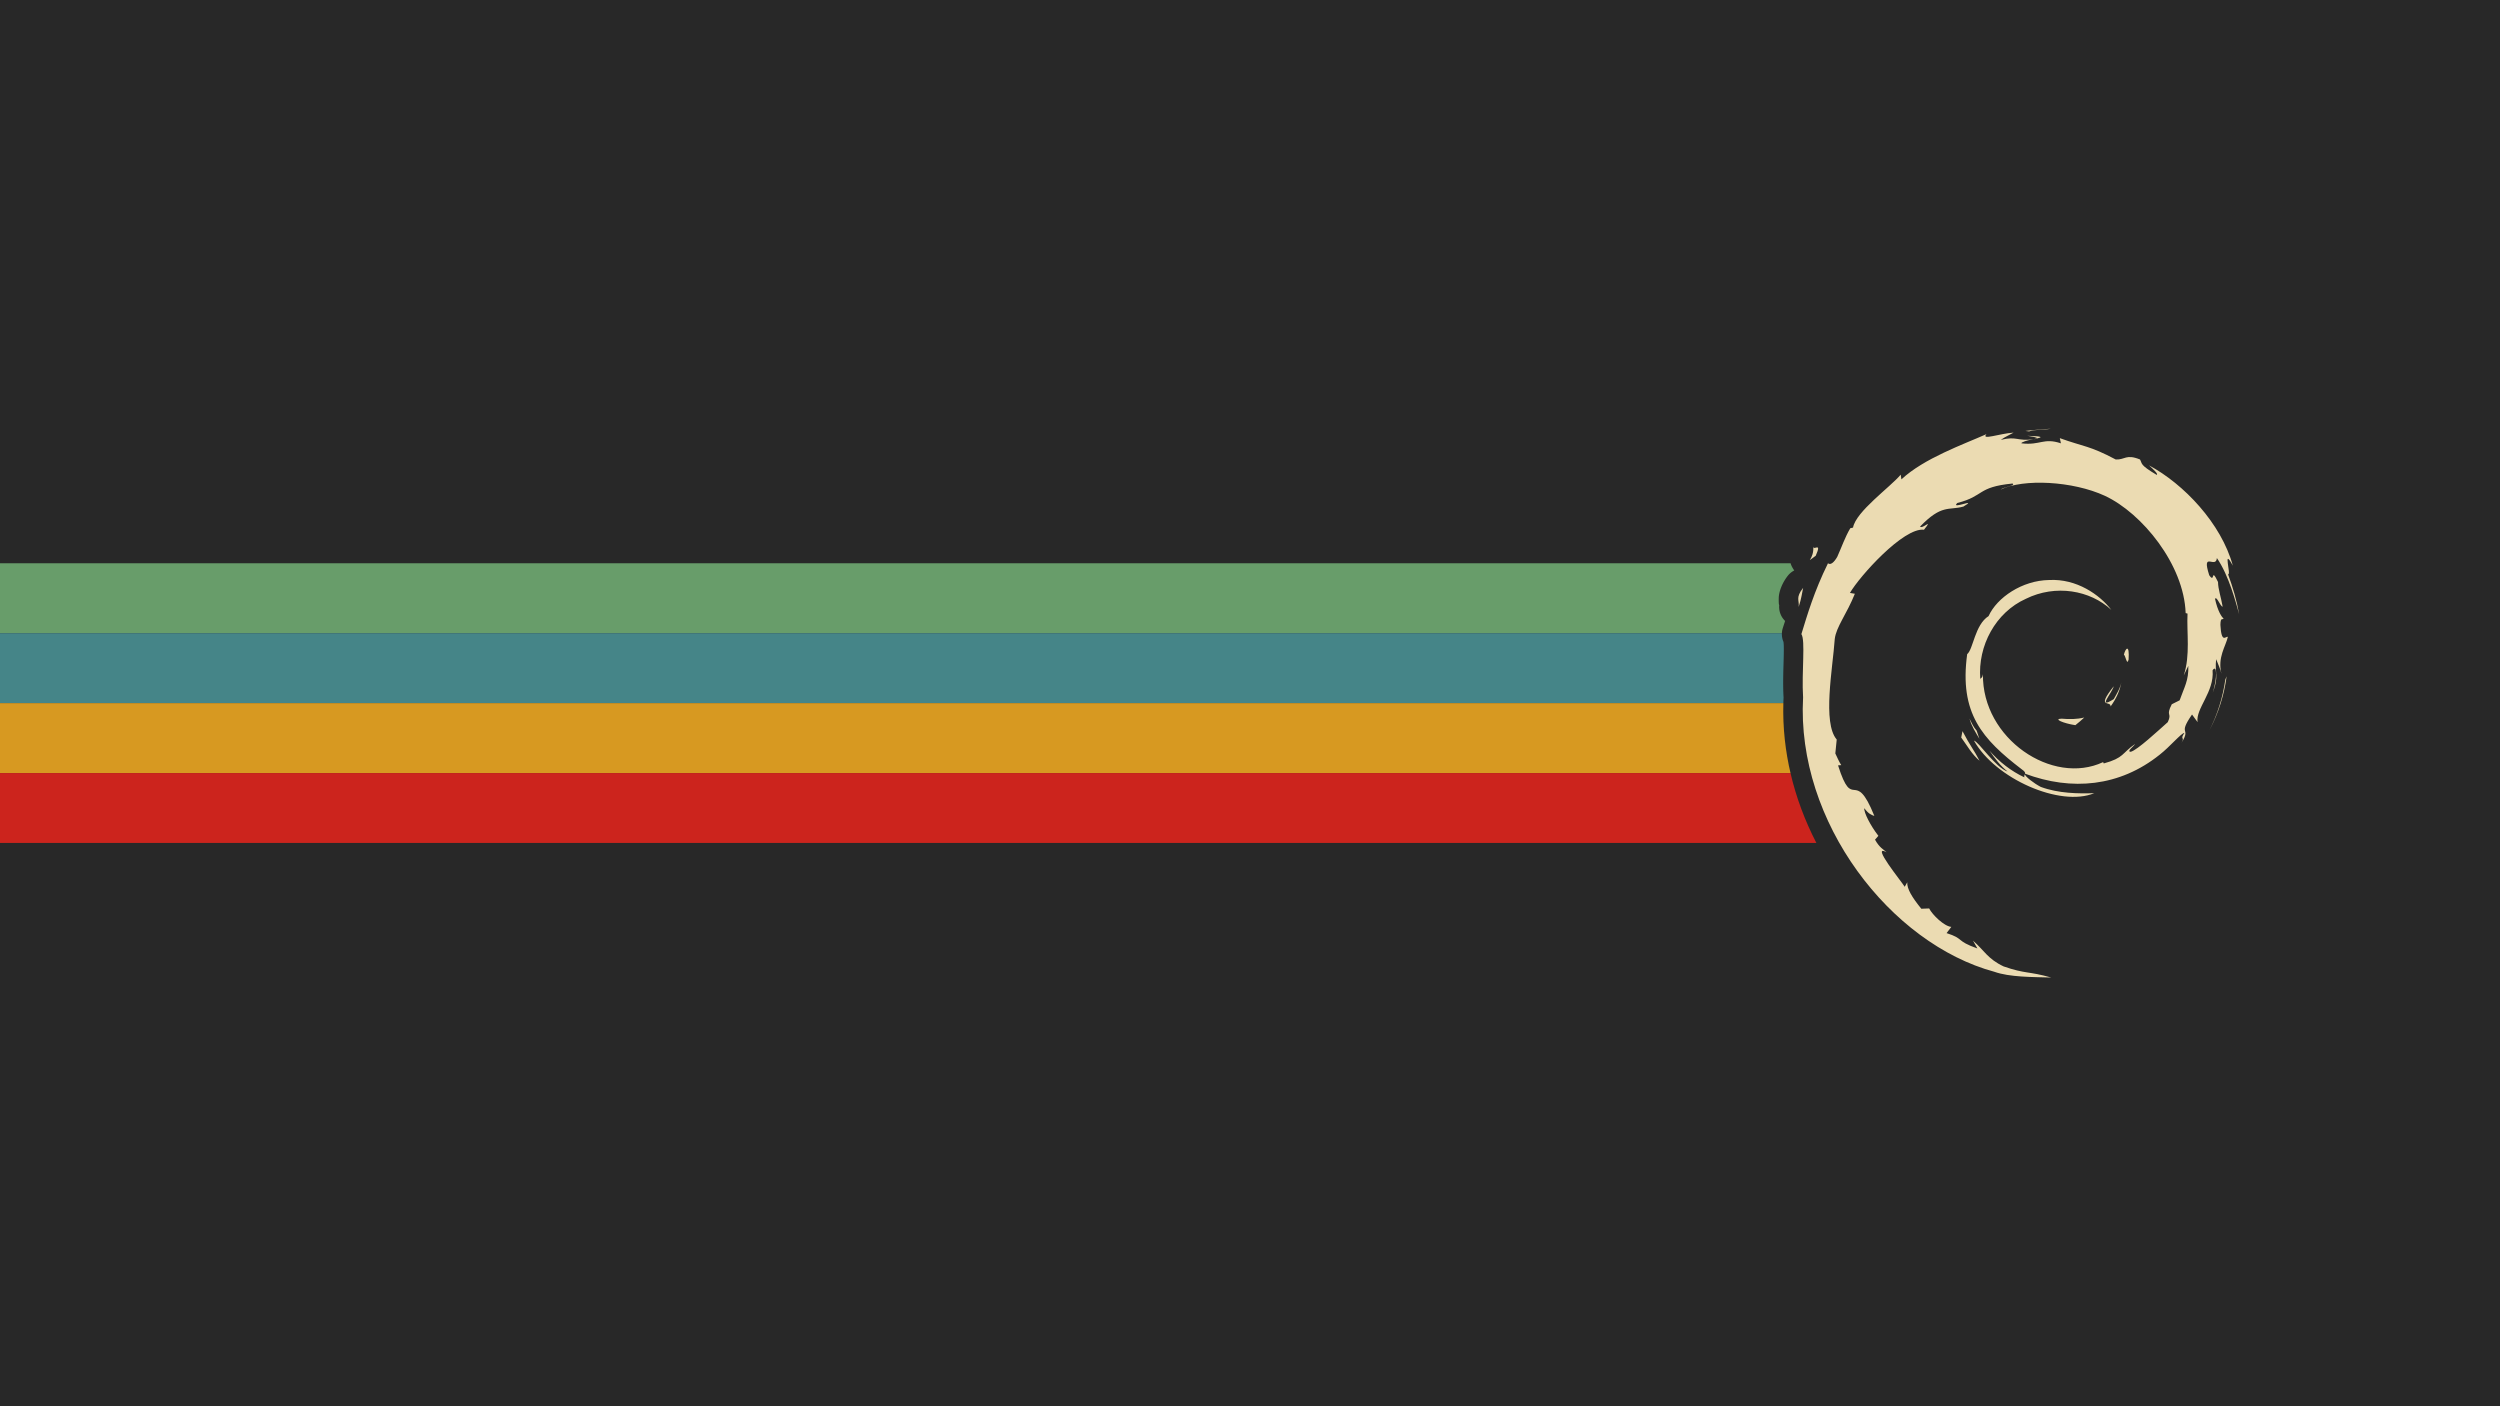 <?xml version="1.0" encoding="UTF-8" standalone="no"?>
<svg
   xmlns:dc="http://purl.org/dc/elements/1.1/"
   xmlns:cc="http://creativecommons.org/ns#"
   xmlns:rdf="http://www.w3.org/1999/02/22-rdf-syntax-ns#"
   xmlns:svg="http://www.w3.org/2000/svg"
   xmlns="http://www.w3.org/2000/svg"
   xmlns:xlink="http://www.w3.org/1999/xlink"
   xmlns:sodipodi="http://sodipodi.sourceforge.net/DTD/sodipodi-0.dtd"
   xmlns:inkscape="http://www.inkscape.org/namespaces/inkscape"
   id="Layer_1"
   data-name="Layer 1"
   viewBox="0 0 1920 1080"
   version="1.1"
   sodipodi:docname="gruvbox-dark-debian-scalable.svg"
   width="1920"
   height="1080"
   inkscape:version="1.0.1 (3bc2e813f5, 2020-09-07)">
  <sodipodi:namedview
     pagecolor="#ffffff"
     bordercolor="#666666"
     borderopacity="1"
     objecttolerance="10"
     gridtolerance="10"
     guidetolerance="10"
     inkscape:pageopacity="0"
     inkscape:pageshadow="2"
     inkscape:window-width="1920"
     inkscape:window-height="1052"
     id="namedview11"
     showgrid="false"
     fit-margin-top="0"
     fit-margin-left="0"
     fit-margin-right="0"
     fit-margin-bottom="0"
     inkscape:zoom="0.44981343"
     inkscape:cx="1571.2605"
     inkscape:cy="799.80699"
     inkscape:window-x="0"
     inkscape:window-y="28"
     inkscape:window-maximized="1"
     inkscape:current-layer="Layer_1"
     inkscape:document-rotation="0"
     inkscape:snap-intersection-paths="true"
     inkscape:object-paths="true" />
  <defs
     id="defs4">
    <style
       id="style2">.cls-1{fill:#3ddc84;}</style>
    <inkscape:perspective
       sodipodi:type="inkscape:persp3d"
       inkscape:vp_x="0 : 384 : 1"
       inkscape:vp_y="0 : 1000 : 0"
       inkscape:vp_z="1024 : 384 : 1"
       inkscape:persp3d-origin="512 : 256 : 1"
       id="perspective279" />
    <pattern
       inkscape:collect="always"
       xlink:href="#pattern4481"
       id="pattern4486"
       patternTransform="matrix(0.43,0,0,0.43,-4.3554687e-6,-4.3457032e-7)" />
    <pattern
       inkscape:collect="always"
       xlink:href="#pattern4467"
       id="pattern4481"
       patternTransform="matrix(0.43,0,0,0.43,-130.668,-129.375)" />
    <linearGradient
       id="linearGradient3588">
      <stop
         style="stop-color:#bfe699;stop-opacity:1;"
         offset="0"
         id="stop3590" />
      <stop
         style="stop-color:#313e24;stop-opacity:1;"
         offset="1"
         id="stop3592" />
    </linearGradient>
    <linearGradient
       id="linearGradient3570">
      <stop
         id="stop3572"
         offset="0"
         style="stop-color:#e5ffcb;stop-opacity:1;" />
      <stop
         id="stop3574"
         offset="1"
         style="stop-color:#bfff80;stop-opacity:1;" />
    </linearGradient>
    <linearGradient
       id="linearGradient3303">
      <stop
         style="stop-color:#bfff80;stop-opacity:1;"
         offset="0"
         id="stop3305" />
      <stop
         style="stop-color:#6a8b4a;stop-opacity:1;"
         offset="1"
         id="stop3307" />
    </linearGradient>
    <linearGradient
       id="linearGradient3431">
      <stop
         id="stop3433"
         offset="0"
         style="stop-color:#3d3d3d;stop-opacity:1;" />
      <stop
         id="stop3435"
         offset="1"
         style="stop-color:#000000;stop-opacity:0.114;" />
    </linearGradient>
    <linearGradient
       id="linearGradient3349">
      <stop
         style="stop-color:#d3d3d3;stop-opacity:1;"
         offset="0"
         id="stop3351" />
      <stop
         style="stop-color:#ffffff;stop-opacity:1;"
         offset="1"
         id="stop3353" />
    </linearGradient>
    <linearGradient
       id="linearGradient3312">
      <stop
         style="stop-color:#c7f994;stop-opacity:1;"
         offset="0"
         id="stop3314" />
      <stop
         style="stop-color:#87cf3e;stop-opacity:1;"
         offset="1"
         id="stop3316" />
    </linearGradient>
    <linearGradient
       inkscape:collect="always"
       xlink:href="#linearGradient3312"
       id="linearGradient3335"
       gradientUnits="userSpaceOnUse"
       x1="61.429"
       y1="362.143"
       x2="116.429"
       y2="408.571" />
    <linearGradient
       inkscape:collect="always"
       xlink:href="#linearGradient3349"
       id="linearGradient3374"
       gradientUnits="userSpaceOnUse"
       x1="140.664"
       y1="424.332"
       x2="67.175"
       y2="348.571" />
    <linearGradient
       inkscape:collect="always"
       xlink:href="#linearGradient3312"
       id="linearGradient3377"
       gradientUnits="userSpaceOnUse"
       x1="61.429"
       y1="362.143"
       x2="116.429"
       y2="408.571"
       gradientTransform="translate(0,-9.499)" />
    <linearGradient
       inkscape:collect="always"
       xlink:href="#linearGradient3312"
       id="linearGradient3416"
       gradientUnits="userSpaceOnUse"
       gradientTransform="matrix(1,0,0,-1,0,649.499)"
       x1="61.429"
       y1="362.143"
       x2="116.429"
       y2="408.571" />
    <linearGradient
       inkscape:collect="always"
       xlink:href="#linearGradient3431"
       id="linearGradient2259"
       gradientUnits="userSpaceOnUse"
       spreadMethod="pad"
       x1="70.492"
       y1="416.389"
       x2="113.642"
       y2="375.88" />
    <linearGradient
       inkscape:collect="always"
       xlink:href="#linearGradient3588"
       id="linearGradient3737"
       gradientUnits="userSpaceOnUse"
       x1="26.795"
       y1="216.349"
       x2="149.907"
       y2="323.987" />
    <pattern
       patternUnits="userSpaceOnUse"
       width="256"
       height="256"
       patternTransform="translate(-297.842,85.357)"
       id="pattern4467">
      <image
         sodipodi:absref="/home/fjall/test/123381-mint-logo-white-bg1-Dateien/metal5.html"
         xlink:href="../../123381-mint-logo-white-bg1-Dateien/metal5.html"
         y="0"
         x="0"
         id="image4464"
         height="256"
         width="256" />
    </pattern>
    <pattern
       patternUnits="userSpaceOnUse"
       width="109.963"
       height="109.963"
       patternTransform="translate(-130.668,-129.375)"
       id="pattern4483">
      <rect
         id="rect4470"
         y="0"
         x="0"
         height="109.963"
         width="109.963"
         style="fill:url(#pattern4486);stroke:none" />
    </pattern>
    <linearGradient
       inkscape:collect="always"
       xlink:href="#linearGradient3349"
       id="linearGradient3000"
       gradientUnits="userSpaceOnUse"
       gradientTransform="matrix(1.048,0,0,1.048,59.525,85.096)"
       x1="148.595"
       y1="426.114"
       x2="100.47"
       y2="379.96" />
    <linearGradient
       inkscape:collect="always"
       xlink:href="#linearGradient3312"
       id="linearGradient3006"
       gradientUnits="userSpaceOnUse"
       gradientTransform="matrix(1.048,0,0,1.048,59.525,75.136)"
       x1="61.429"
       y1="362.143"
       x2="116.429"
       y2="408.571" />
    <linearGradient
       inkscape:collect="always"
       xlink:href="#linearGradient3312"
       id="linearGradient4003"
       gradientUnits="userSpaceOnUse"
       gradientTransform="matrix(1.048,0,0,1.048,210.011,213.498)"
       x1="61.429"
       y1="362.143"
       x2="116.429"
       y2="408.571" />
    <linearGradient
       inkscape:collect="always"
       xlink:href="#linearGradient3349"
       id="linearGradient4007"
       gradientUnits="userSpaceOnUse"
       gradientTransform="matrix(1.048,0,0,1.048,210.011,223.458)"
       x1="148.595"
       y1="426.114"
       x2="100.47"
       y2="379.96" />
  </defs>
  <title
     id="title6">Android robot</title>
  <g
     id="g1019">
    <rect
       style="fill:#282828;fill-opacity:1;fill-rule:nonzero;stroke-width:104.97;stroke-linecap:round;stroke-linejoin:round;paint-order:stroke markers fill"
       id="rect835"
       width="1920"
       height="1080"
       x="-7.4218752e-07"
       y="5.2734376e-06" />
    <path
       id="path3829"
       style="fill:#ebdbb2;fill-opacity:1;stroke-width:3.887"
       d="m 1574.946,329.252 c -6.529,0.548 -13.027,0.873 -19.443,1.701 l 2.824,0.385 c 4.722,-1.73 11.609,-0.947 16.619,-2.086 z m -28.52,3.004 c -10.618,0.645 -25.348,6.18 -20.801,1.146 -17.319,7.727 -48.078,18.574 -65.338,34.758 l -0.543,-3.627 c -7.909,9.495 -34.489,28.357 -36.607,40.654 l -2.115,0.494 c -4.116,6.969 -6.778,14.866 -10.043,22.037 -5.383,9.172 -7.889,3.529 -7.123,4.967 -10.587,21.466 -15.845,39.503 -20.389,54.295 3.237,4.839 0.077,29.13 1.301,48.57 -5.317,96.014 67.387,189.238 146.856,210.762 11.648,4.166 28.969,4.006 43.703,4.434 -17.385,-4.971 -19.631,-2.633 -36.564,-8.537 -12.216,-5.752 -14.893,-12.321 -23.545,-19.83 l 3.424,6.051 c -16.969,-6.005 -9.867,-7.43 -23.672,-11.803 l 3.656,-4.777 c -5.499,-0.416 -14.567,-9.269 -17.047,-14.17 l -6.016,0.236 c -7.229,-8.92 -11.081,-15.347 -10.801,-20.326 l -1.943,3.463 c -2.204,-3.782 -26.596,-33.451 -13.941,-26.545 -2.351,-2.149 -5.476,-3.498 -8.865,-9.654 l 2.576,-2.947 c -6.09,-7.835 -11.209,-17.878 -10.82,-21.225 3.249,4.388 5.503,5.209 7.734,5.959 -15.379,-38.158 -16.241,-2.102 -27.889,-38.842 l 2.463,-0.199 c -1.889,-2.845 -3.035,-5.935 -4.555,-8.967 l 1.072,-10.688 c -11.073,-12.802 -3.097,-54.436 -1.5,-77.27 1.108,-9.285 9.242,-19.168 15.43,-34.668 l -3.769,-0.648 c 7.206,-12.569 41.144,-50.478 56.861,-48.527 7.614,-9.565 -1.513,-0.036 -3.002,-2.445 16.724,-17.307 21.983,-12.227 33.27,-15.34 12.173,-7.225 -10.447,2.817 -4.676,-2.756 21.042,-5.375 14.912,-12.219 42.363,-14.947 2.896,1.648 -6.719,2.546 -9.133,4.684 17.532,-8.578 55.48,-6.628 80.129,4.76 28.601,13.366 60.737,52.878 62.004,90.053 l 1.441,0.389 c -0.731,14.777 2.263,31.867 -2.922,47.564 l 3.527,-7.432 c 0.416,11.294 -3.302,16.774 -6.656,26.475 l -6.037,3.016 c -4.94,9.592 0.478,6.091 -3.059,13.721 -7.711,6.856 -23.4,21.454 -28.422,22.787 -3.665,-0.082 2.483,-4.327 3.287,-5.99 -10.323,7.089 -8.281,10.641 -24.068,14.947 l -0.463,-1.025 c -38.936,18.317 -93.022,-17.983 -92.311,-67.514 -0.416,3.144 -1.18,2.36 -2.043,3.631 -2.009,-25.484 11.768,-51.082 35.006,-61.533 22.729,-11.252 49.375,-6.634 65.656,8.539 -8.943,-11.714 -26.744,-24.131 -47.84,-22.969 -20.665,0.326 -39.998,13.459 -46.449,27.715 -10.587,6.665 -11.814,25.693 -16.428,29.176 -6.207,45.617 11.675,65.326 41.924,88.51 2.409,1.624 2.721,2.551 2.527,3.387 0.01,-0.009 0.015,-0.021 0.025,-0.029 35.687,13.331 72.551,10.097 103.43,-14.656 7.855,-6.117 16.436,-16.526 18.916,-16.67 -3.735,5.616 0.638,2.701 -2.23,7.66 7.828,-12.624 -3.401,-5.137 8.092,-21.799 l 4.244,5.846 c -1.578,-10.478 13.012,-23.203 11.531,-39.775 3.346,-5.068 3.736,5.452 0.184,17.111 4.928,-12.935 1.298,-15.013 2.564,-25.686 1.368,3.587 3.163,7.4 4.084,11.186 -3.21,-12.499 3.297,-21.05 4.906,-28.314 -1.586,-0.703 -4.955,5.527 -5.725,-9.238 0.113,-6.413 1.783,-3.362 2.428,-4.939 -1.259,-0.723 -4.563,-5.64 -6.572,-15.068 1.458,-2.215 3.895,5.744 5.877,6.07 -1.275,-7.497 -3.471,-13.213 -3.561,-18.965 -5.791,-12.103 -2.047,1.612 -6.746,-5.197 -6.164,-19.227 5.115,-4.462 5.877,-13.199 9.343,13.537 14.671,34.517 17.115,43.207 -1.865,-10.595 -4.882,-20.859 -8.562,-30.789 2.837,1.193 -4.569,-21.8 3.689,-6.572 -8.822,-32.461 -37.758,-62.791 -64.377,-77.023 3.257,2.981 7.367,6.724 5.891,7.311 -13.238,-7.882 -10.908,-8.497 -12.805,-11.828 -10.785,-4.388 -11.493,0.355 -18.637,0.01 -20.327,-10.781 -24.245,-9.636 -42.951,-16.391 l 0.852,3.977 c -13.467,-4.485 -15.691,1.702 -30.246,0.016 -0.886,-0.692 4.664,-2.503 9.23,-3.168 -13.02,1.718 -12.408,-2.565 -25.148,0.475 3.14,-2.204 6.458,-3.662 9.809,-5.535 z m 8.816,261.977 c -0.091,0.088 -0.118,0.209 -0.117,0.346 0.043,-0.115 0.09,-0.229 0.117,-0.346 z m -0.117,0.346 c -0.255,0.688 -0.697,1.373 -0.424,2.408 -10.051,-4.707 -19.255,-11.812 -26.822,-20.51 4.015,5.877 8.349,11.589 13.949,16.078 -9.476,-3.21 -22.134,-22.961 -25.83,-23.766 16.335,29.246 66.275,51.29 92.424,40.354 -12.099,0.447 -27.471,0.25 -41.066,-4.775 -5.252,-2.703 -12.223,-8.06 -12.23,-9.789 z m 1.822,-259.889 c 3.727,0.668 8.054,1.18 7.447,2.07 4.077,-0.894 5.001,-1.717 -7.447,-2.07 z m 7.447,2.07 -2.637,0.545 2.453,-0.219 z m -171.85,82.734 c 1.088,10.074 -7.579,13.984 1.92,7.342 5.091,-11.469 -1.99,-3.168 -1.92,-7.342 z m -7.742,31.986 c -6.048,7.73 -2.783,9.378 -3.42,14.637 2.188,-6.716 2.584,-10.75 3.42,-14.637 z m 248.889,46.695 c -0.864,0.022 -1.972,2.215 -2.529,4.615 1.302,0.676 2.331,8.865 3.59,3.801 0.422,-6.288 -0.197,-8.438 -1.06,-8.416 z m 76.371,21.191 -1.025,2.572 c -1.881,13.362 -5.944,26.585 -12.17,38.844 6.879,-12.935 11.33,-27.082 13.195,-41.416 z m -80.887,4.707 c -0.933,4.633 -3.447,8.631 -5.814,12.852 -13.055,8.22 -1.228,-4.881 -0.01,-9.859 -14.038,17.668 -1.928,10.595 -2.438,15.531 v 0 c 4.159,-5.74 7.191,-12.025 8.26,-18.523 z m -28.465,26.977 c -5.678,1.391 -11.459,1.423 -17.281,0.891 -6.984,0.097 1.322,3.599 10.44,5.002 2.518,-1.967 4.805,-3.957 6.842,-5.893 z m -88.137,0.91 c 1.539,5.663 4.691,10.527 7.625,15.475 l -2.148,-6.334 c -2.429,-2.686 -3.868,-5.919 -5.476,-9.141 z m -5.375,9.568 -0.981,4.896 c 4.59,6.234 8.233,12.99 14.094,17.863 -4.217,-8.232 -7.349,-11.632 -13.113,-22.76 z" />
    <path
       style="fill:#689d6a;fill-opacity:1;stroke:none;stroke-width:8.078;stroke-linejoin:round;stroke-miterlimit:4;stroke-dasharray:none;stroke-opacity:1;paint-order:stroke markers fill"
       d="m 0,432.611 v 53.693 h 1299.764 68.719 a 15.002,15.002 0 0 1 0.645,-3.729 c 0.506,-1.648 1.291,-3.926 1.832,-5.689 a 15.002,15.002 0 0 1 -4.467,-12.574 c -0.072,0.594 -0.479,0.614 -0.428,-4.729 0.051,-5.343 2.774,-12.041 6.924,-17.346 a 15.002,15.002 0 0 1 5,-4.117 c -1.366,-1.93 -2.419,-3.932 -2.789,-5.51 h -68.719 z"
       id="path4016" />
    <path
       style="fill:#458588;fill-opacity:1;stroke:none;stroke-width:7.147;stroke-linejoin:round;stroke-miterlimit:4;stroke-dasharray:none;stroke-opacity:1;paint-order:stroke markers fill"
       d="M 0,486.305 V 540 h 1300.902 68.719 c 0.041,-1.409 0.091,-2.819 0.162,-4.23 -0.619,-10.691 -0.128,-21.678 0.094,-30.363 0.114,-4.441 0.141,-8.295 0.01,-10.711 -0.103,-1.881 -0.61,-2.32 0.34,-0.668 a 15.002,15.002 0 0 1 -1.744,-7.723 h -68.719 z"
       id="path4018" />
    <path
       style="fill:#d79921;fill-opacity:1;stroke:none;stroke-width:5.835;stroke-linejoin:round;stroke-miterlimit:4;stroke-dasharray:none;stroke-opacity:1;paint-order:stroke markers fill"
       d="m 0,540 v 53.693 h 1306.375 68.719 c 0.081,0.348 0.169,0.695 0.252,1.043 -4.22,-17.756 -6.265,-36.132 -5.725,-54.736 h -68.719 z"
       id="path4020" />
    <path
       id="path4022"
       style="fill:#cc241d;fill-opacity:1;stroke:none;stroke-width:4.181;stroke-linejoin:round;stroke-miterlimit:4;stroke-dasharray:none;stroke-opacity:1;paint-order:stroke markers fill"
       d="m -7.4218752e-7,593.693 v 53.693 H 1326.258 c -8.743,-16.912 -15.528,-34.961 -19.883,-53.693 z m 68.719,0 v 53.693 H 1394.977 c -8.743,-16.912 -15.528,-34.961 -19.883,-53.693 z" />
  </g>
</svg>
